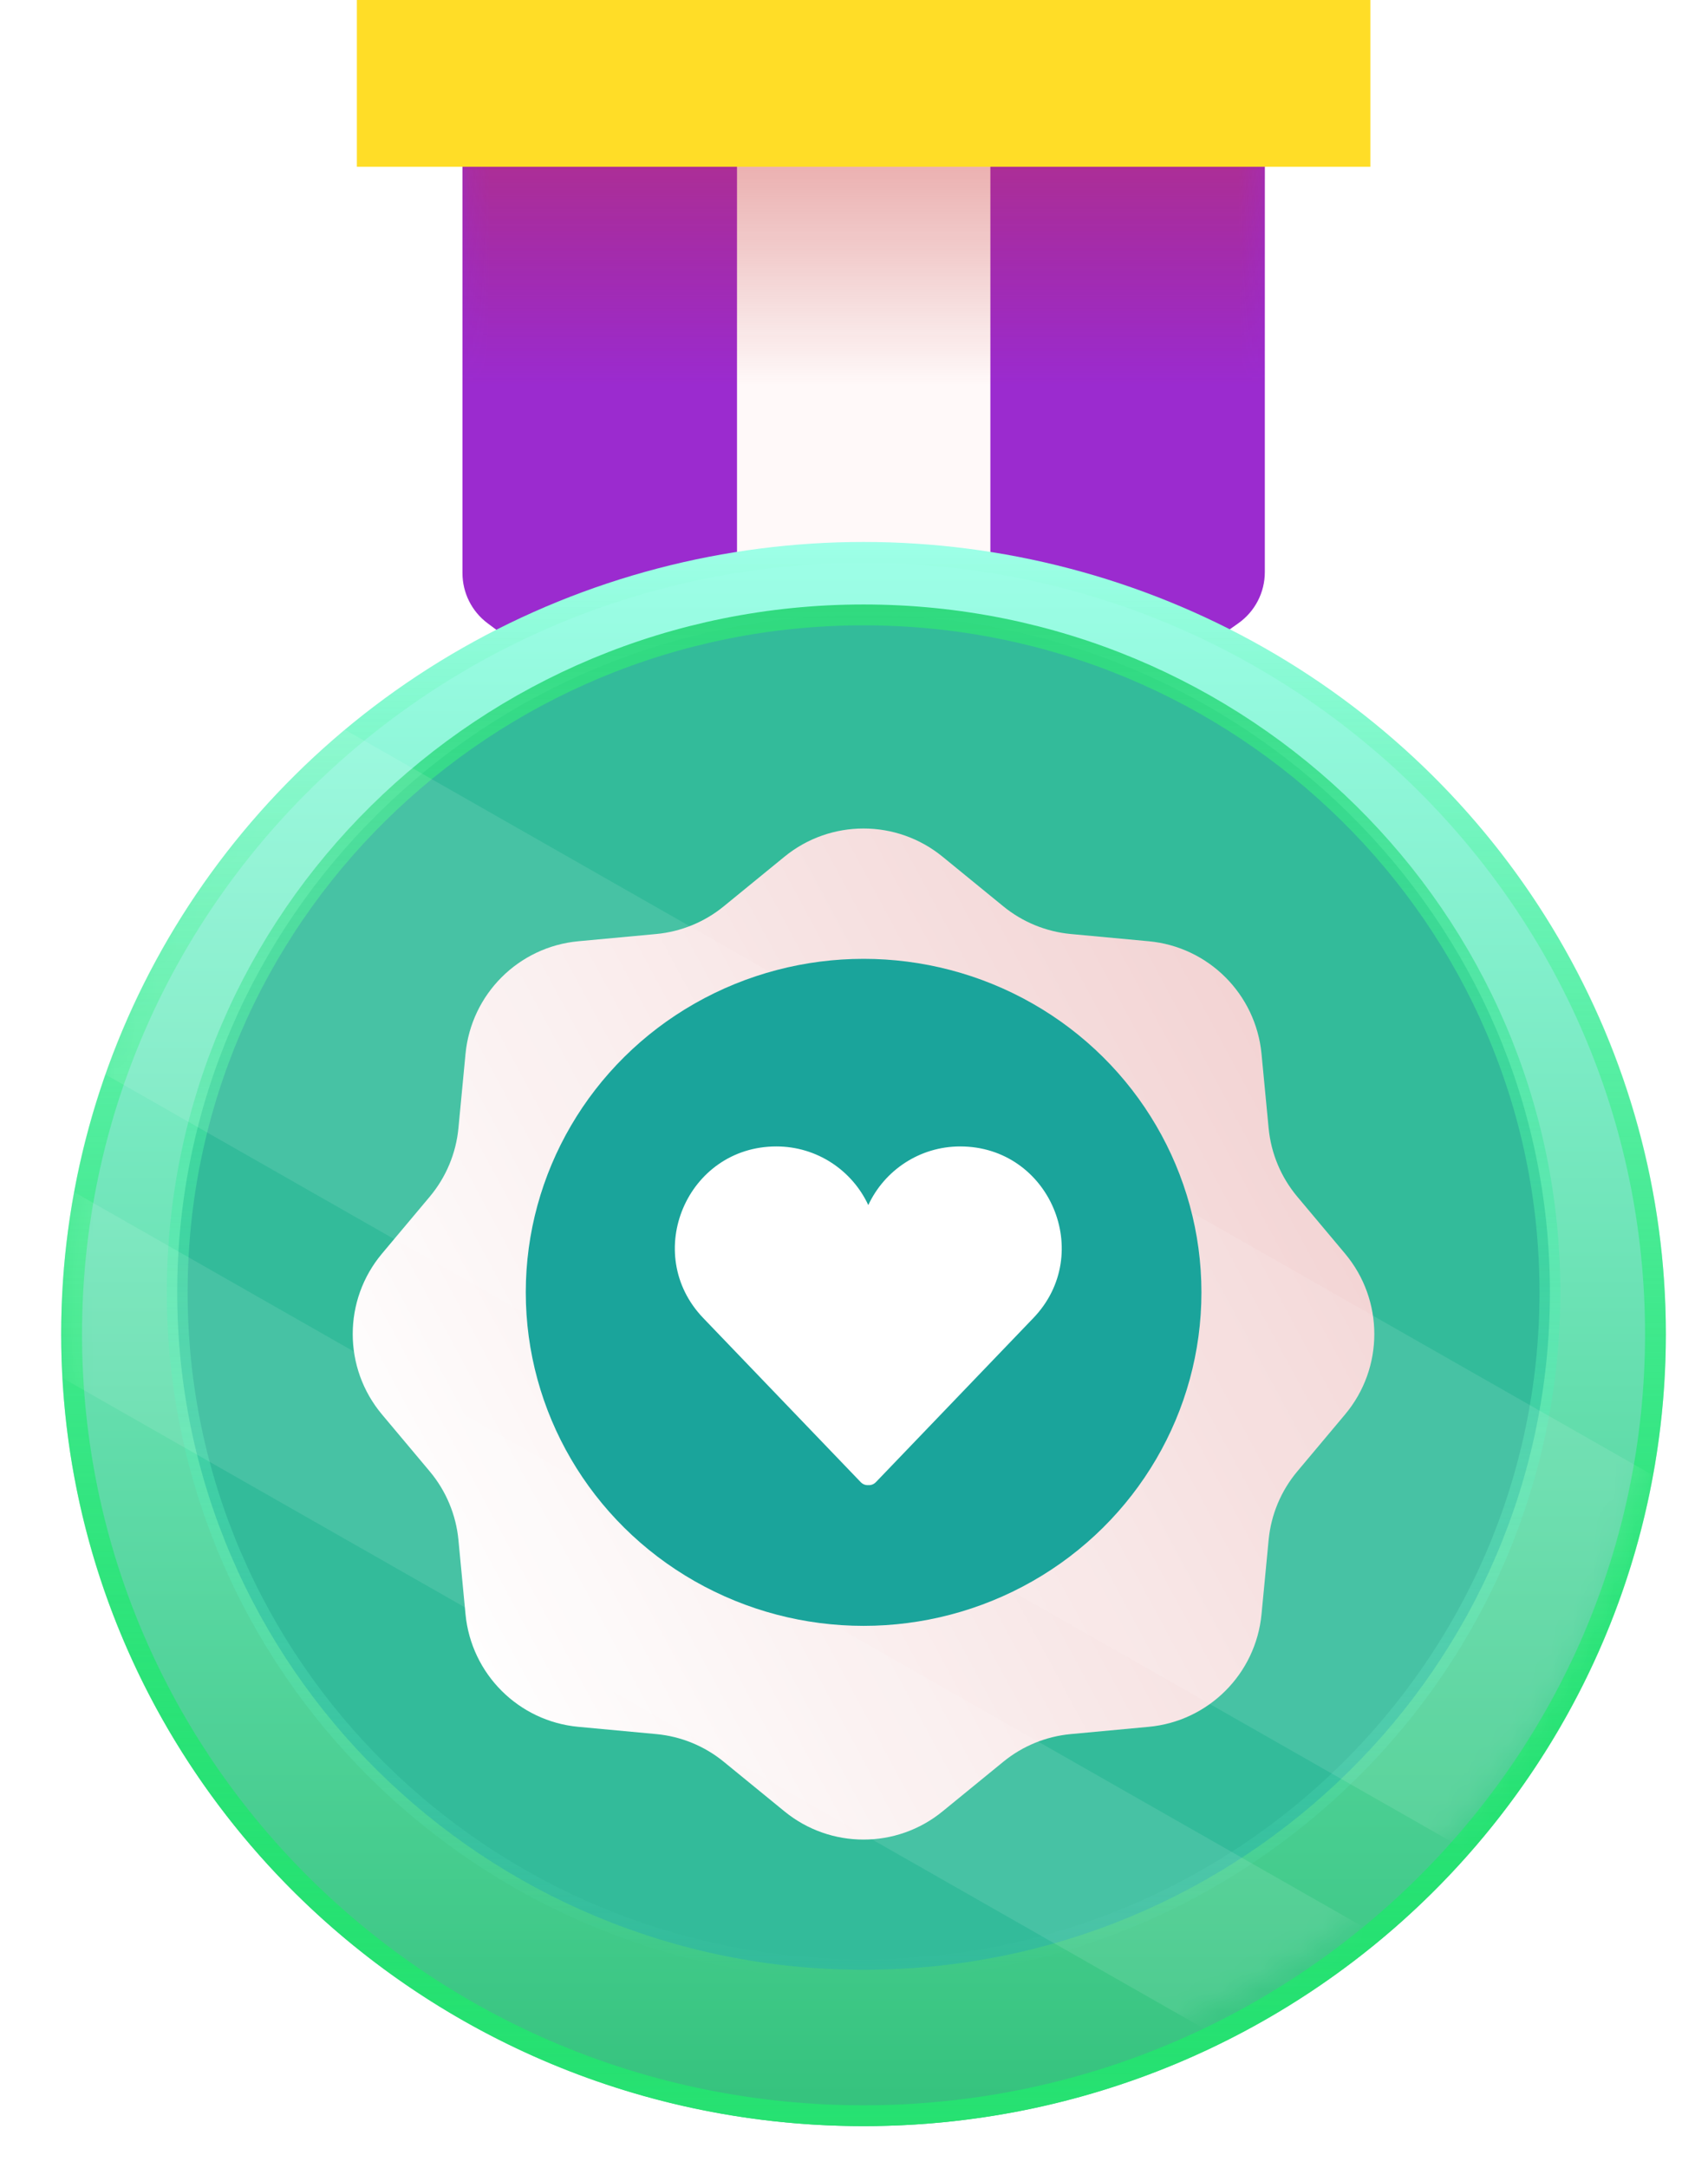 <svg width="82" height="104" viewBox="0 0 82 104" fill="none" xmlns="http://www.w3.org/2000/svg">
<path d="M22.203 7C22.203 5.343 23.546 4 25.203 4H57.723C59.38 4 60.723 5.343 60.723 7V27.448C60.723 28.422 60.251 29.334 59.457 29.897L42.736 41.739C41.675 42.491 40.25 42.473 39.208 41.695L23.408 29.9C22.65 29.334 22.203 28.442 22.203 27.496V7Z" fill="#9B2BCF"/>
<mask id="mask0_2067_4122" style="mask-type:alpha" maskUnits="userSpaceOnUse" x="22" y="4" width="39" height="39">
<path d="M22.203 4H60.723V29L40.956 43L22.203 29V4Z" fill="#ED2704"/>
</mask>
<g mask="url(#mask0_2067_4122)">
<rect x="35.383" y="4" width="12.164" height="39" fill="#FFF9F9"/>
<path d="M22.203 7C22.203 5.343 23.546 4 25.203 4H57.723C59.38 4 60.723 5.343 60.723 7V27.448C60.723 28.422 60.251 29.334 59.457 29.897L42.736 41.739C41.675 42.491 40.25 42.473 39.208 41.695L23.408 29.9C22.65 29.334 22.203 28.442 22.203 27.496V7Z" fill="url(#paint0_linear_2067_4122)" fill-opacity="0.5"/>
</g>
<rect x="17.133" width="48.657" height="8" fill="#FFDD27"/>
<g filter="url(#filter0_d_2067_4122)">
<ellipse cx="41.457" cy="62" rx="38.52" ry="38" fill="url(#paint1_linear_2067_4122)"/>
<path d="M79.477 62C79.477 82.704 62.461 99.5 41.457 99.5C20.453 99.5 3.438 82.704 3.438 62C3.438 41.296 20.453 24.5 41.457 24.5C62.461 24.5 79.477 41.296 79.477 62Z" stroke="url(#paint2_linear_2067_4122)"/>
</g>
<mask id="mask1_2067_4122" style="mask-type:alpha" maskUnits="userSpaceOnUse" x="2" y="24" width="78" height="76">
<path d="M79.477 62C79.477 82.704 62.461 99.5 41.457 99.5C20.453 99.5 3.438 82.704 3.438 62C3.438 41.296 20.453 24.5 41.457 24.5C62.461 24.5 79.477 41.296 79.477 62Z" fill="url(#paint3_linear_2067_4122)" stroke="url(#paint4_linear_2067_4122)"/>
</mask>
<g mask="url(#mask1_2067_4122)">
<path d="M74.41 62C74.41 79.943 59.664 94.5 41.459 94.5C23.254 94.5 8.508 79.943 8.508 62C8.508 44.057 23.254 29.5 41.459 29.5C59.664 29.5 74.41 44.057 74.41 62Z" fill="#33BB9A" stroke="url(#paint5_linear_2067_4122)"/>
<g filter="url(#filter1_d_2067_4122)">
<path d="M37.662 39.1C39.87 37.296 43.044 37.296 45.252 39.1L48.169 41.481C49.093 42.236 50.221 42.698 51.409 42.809L55.148 43.156C58.017 43.422 60.291 45.691 60.565 48.56L60.906 52.123C61.021 53.333 61.501 54.479 62.282 55.41L64.576 58.143C66.448 60.374 66.448 63.626 64.576 65.857L62.282 68.59C61.501 69.521 61.021 70.667 60.906 71.877L60.565 75.44C60.291 78.309 58.017 80.578 55.148 80.844L51.409 81.192C50.221 81.302 49.093 81.764 48.169 82.519L45.252 84.9C43.044 86.704 39.87 86.704 37.662 84.9L34.746 82.519C33.822 81.764 32.693 81.302 31.505 81.192L27.767 80.844C24.897 80.578 22.623 78.309 22.349 75.44L22.009 71.877C21.893 70.667 21.413 69.521 20.632 68.59L18.338 65.857C16.466 63.626 16.466 60.374 18.338 58.143L20.632 55.41C21.413 54.479 21.893 53.333 22.009 52.123L22.349 48.56C22.623 45.691 24.897 43.422 27.767 43.156L31.505 42.809C32.693 42.698 33.822 42.236 34.746 41.481L37.662 39.1Z" fill="url(#paint6_linear_2067_4122)"/>
</g>
<g style="mix-blend-mode:overlay" opacity="0.1">
<rect width="112.141" height="20.069" transform="matrix(0.869 0.495 -0.505 0.863 -0.695 25.177)" fill="white"/>
</g>
<g style="mix-blend-mode:overlay" opacity="0.1">
<rect width="112.141" height="8.027" transform="matrix(0.869 0.495 -0.505 0.863 -12.836 47.851)" fill="white"/>
</g>
<ellipse cx="41.461" cy="62" rx="16.219" ry="16" fill="#1AA49B"/>
<path fill-rule="evenodd" clip-rule="evenodd" d="M37.273 55C32.986 55 30.795 60.143 33.764 63.235L41.32 71.103C41.425 71.212 41.558 71.257 41.686 71.249C41.815 71.257 41.948 71.212 42.053 71.103L49.608 63.235C52.578 60.143 50.386 55 46.099 55C44.145 55 42.46 56.152 41.686 57.814C40.913 56.152 39.227 55 37.273 55Z" fill="white"/>
</g>
<defs>
<filter id="filter0_d_2067_4122" x="0.938" y="24" width="81.039" height="80" filterUnits="userSpaceOnUse" color-interpolation-filters="sRGB">
<feFlood flood-opacity="0" result="BackgroundImageFix"/>
<feColorMatrix in="SourceAlpha" type="matrix" values="0 0 0 0 0 0 0 0 0 0 0 0 0 0 0 0 0 0 127 0" result="hardAlpha"/>
<feOffset dy="2"/>
<feGaussianBlur stdDeviation="1"/>
<feComposite in2="hardAlpha" operator="out"/>
<feColorMatrix type="matrix" values="0 0 0 0 0 0 0 0 0 0 0 0 0 0 0 0 0 0 0.2 0"/>
<feBlend mode="normal" in2="BackgroundImageFix" result="effect1_dropShadow_2067_4122"/>
<feBlend mode="normal" in="SourceGraphic" in2="effect1_dropShadow_2067_4122" result="shape"/>
</filter>
<filter id="filter1_d_2067_4122" x="16.938" y="37.747" width="49.039" height="50.506" filterUnits="userSpaceOnUse" color-interpolation-filters="sRGB">
<feFlood flood-opacity="0" result="BackgroundImageFix"/>
<feColorMatrix in="SourceAlpha" type="matrix" values="0 0 0 0 0 0 0 0 0 0 0 0 0 0 0 0 0 0 127 0" result="hardAlpha"/>
<feOffset dy="2"/>
<feComposite in2="hardAlpha" operator="out"/>
<feColorMatrix type="matrix" values="0 0 0 0 0 0 0 0 0 0 0 0 0 0 0 0 0 0 0.1 0"/>
<feBlend mode="normal" in2="BackgroundImageFix" result="effect1_dropShadow_2067_4122"/>
<feBlend mode="normal" in="SourceGraphic" in2="effect1_dropShadow_2067_4122" result="shape"/>
</filter>
<linearGradient id="paint0_linear_2067_4122" x1="41.463" y1="4" x2="41.463" y2="18.5" gradientUnits="userSpaceOnUse">
<stop stop-color="#D03838"/>
<stop offset="1" stop-color="#B82626" stop-opacity="0"/>
</linearGradient>
<linearGradient id="paint1_linear_2067_4122" x1="41.457" y1="24" x2="41.457" y2="100" gradientUnits="userSpaceOnUse">
<stop stop-color="#9EFFE8"/>
<stop offset="1" stop-color="#34C27C"/>
</linearGradient>
<linearGradient id="paint2_linear_2067_4122" x1="41.457" y1="24" x2="41.457" y2="100" gradientUnits="userSpaceOnUse">
<stop stop-color="#00FF57" stop-opacity="0"/>
<stop offset="1" stop-color="#27E172"/>
</linearGradient>
<linearGradient id="paint3_linear_2067_4122" x1="41.457" y1="24" x2="41.457" y2="100" gradientUnits="userSpaceOnUse">
<stop stop-color="#FF9AE3"/>
<stop offset="1" stop-color="#F25EFF"/>
</linearGradient>
<linearGradient id="paint4_linear_2067_4122" x1="41.457" y1="24" x2="41.457" y2="100" gradientUnits="userSpaceOnUse">
<stop stop-color="#FF7D00" stop-opacity="0"/>
<stop offset="1" stop-color="#E19C27"/>
</linearGradient>
<linearGradient id="paint5_linear_2067_4122" x1="41.459" y1="29" x2="41.459" y2="95" gradientUnits="userSpaceOnUse">
<stop stop-color="#30DA7E"/>
<stop offset="1" stop-color="#6CFEDB" stop-opacity="0"/>
</linearGradient>
<linearGradient id="paint6_linear_2067_4122" x1="19.541" y1="73.794" x2="64.113" y2="49.805" gradientUnits="userSpaceOnUse">
<stop stop-color="white"/>
<stop offset="1" stop-color="#F2D2D2"/>
</linearGradient>
</defs>
</svg>
